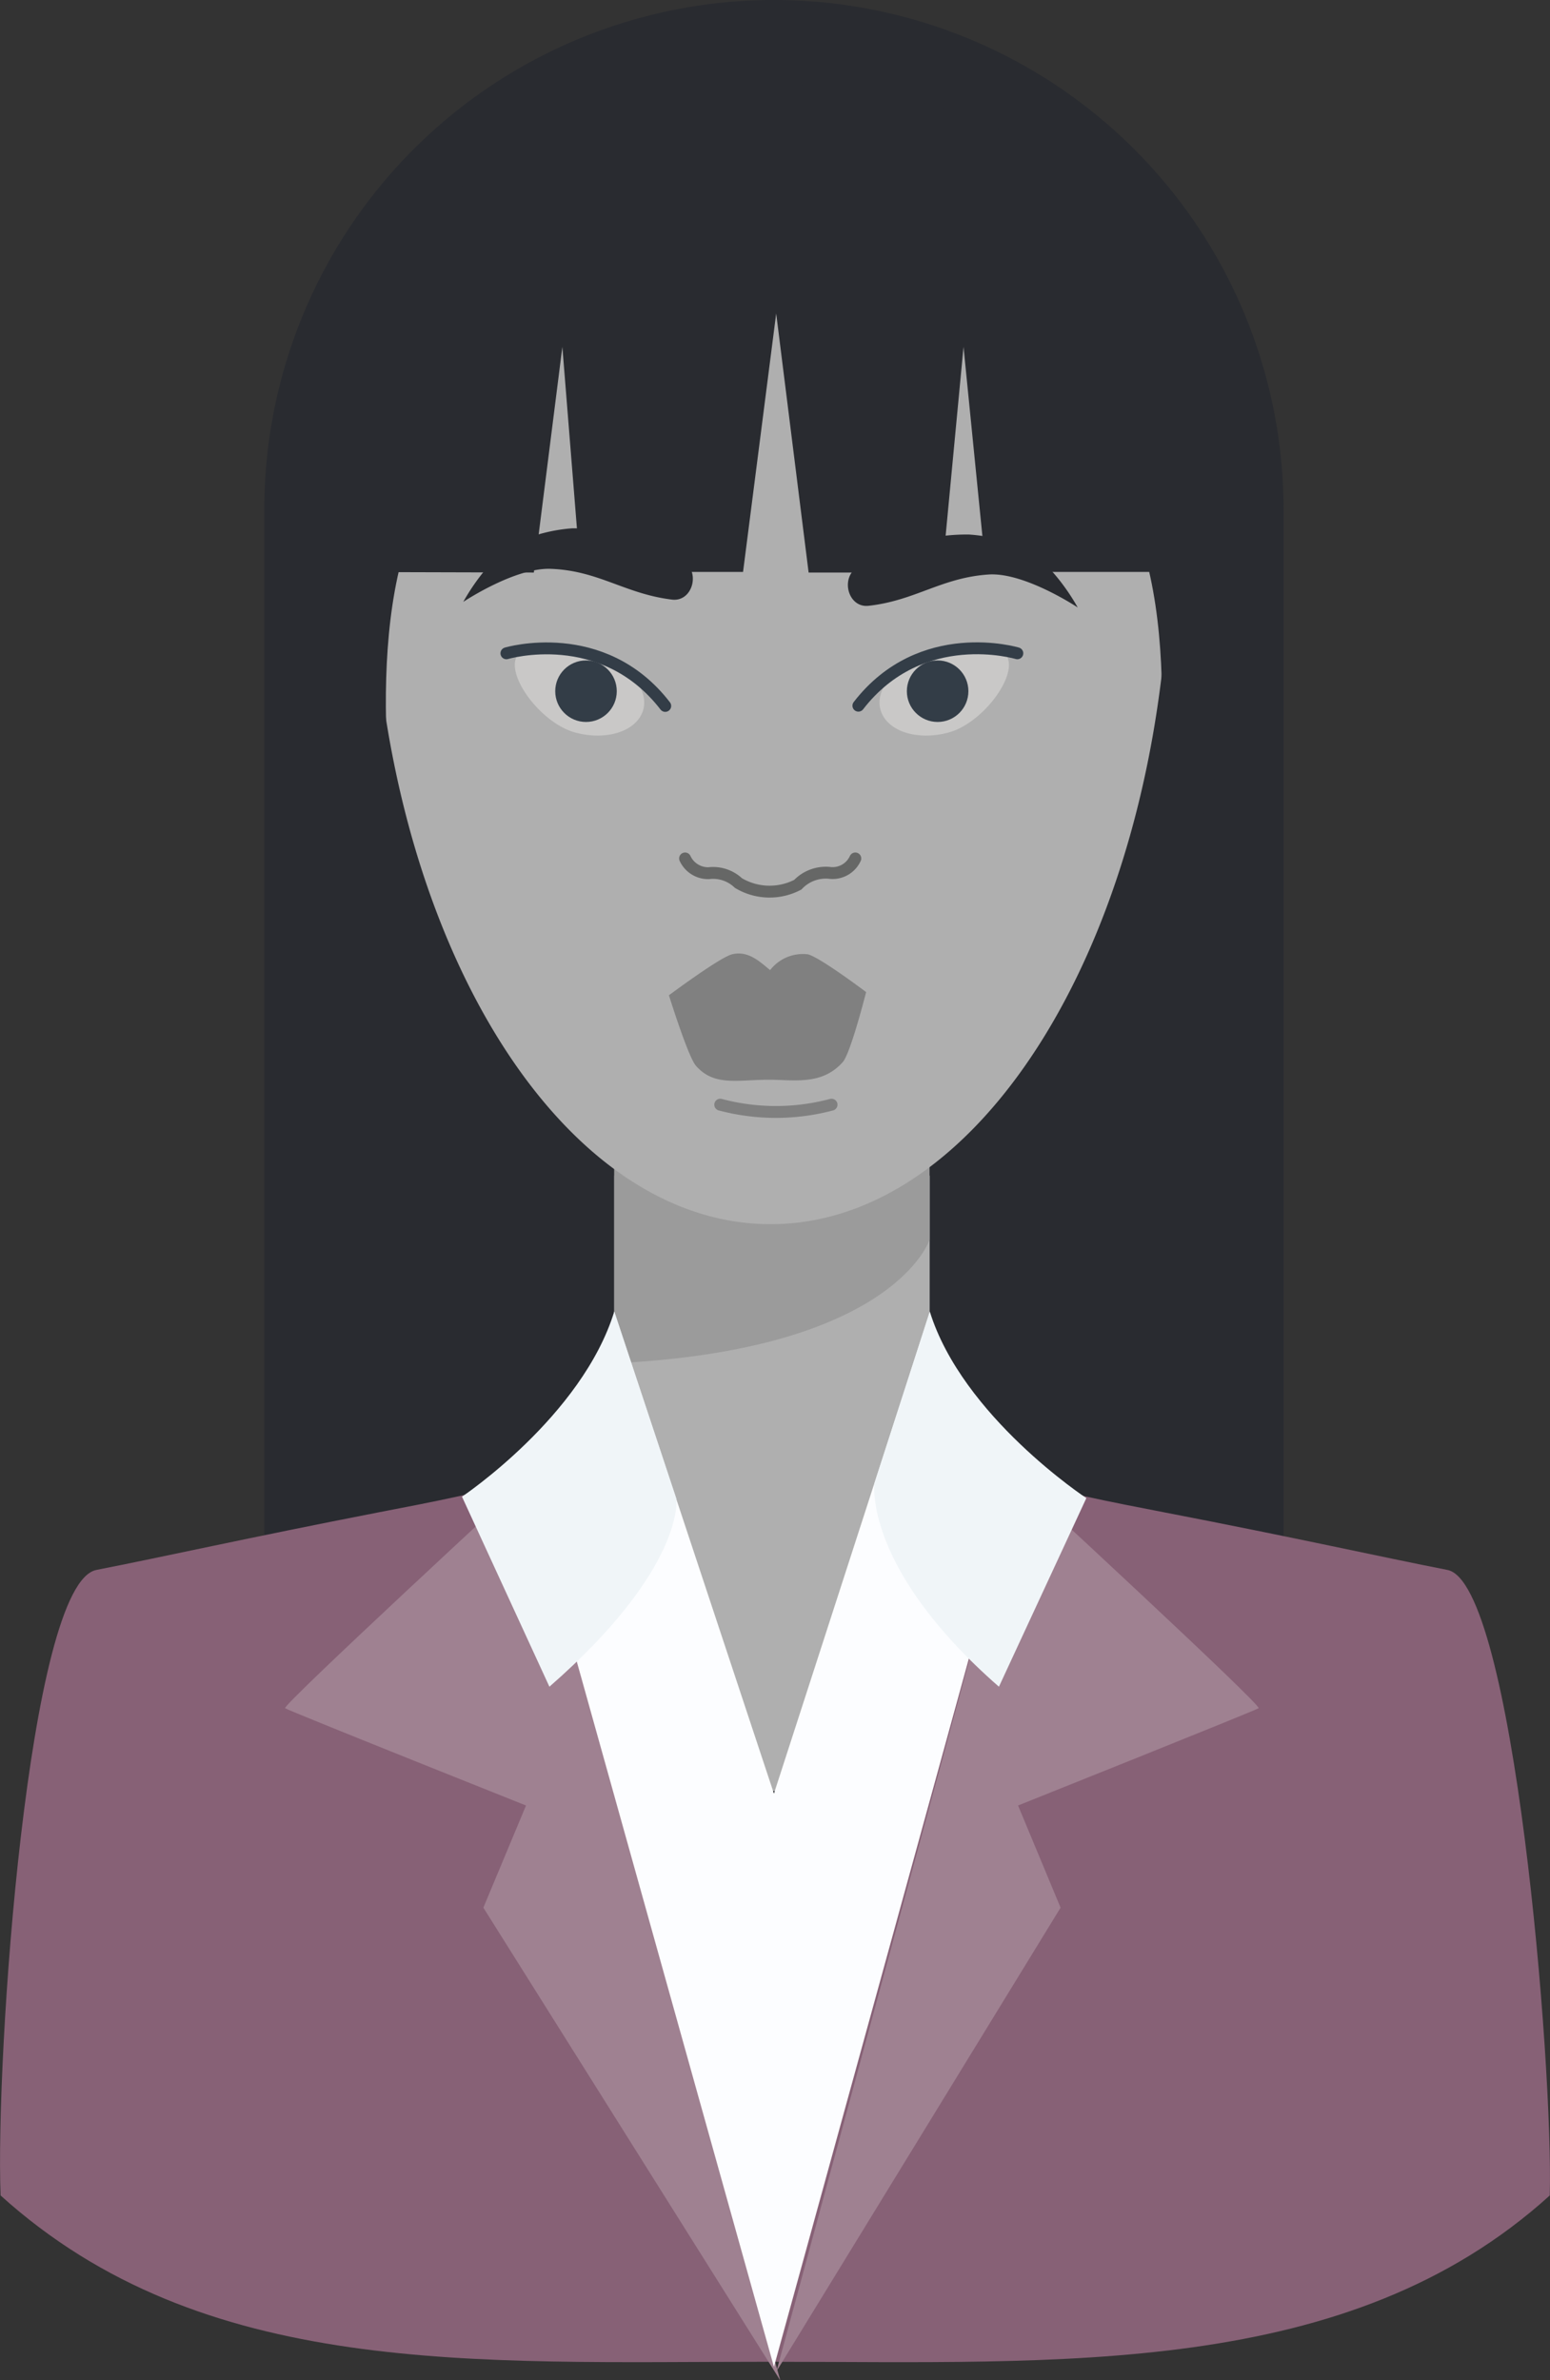 <svg xmlns="http://www.w3.org/2000/svg" viewBox="0 0 130.48 200.39"><rect x="0" y="0" width="130.48" height="200.39" fill="#333333" stroke="none"/><defs><style>.cls-1{fill:#292b30;}.cls-2{fill:#afafaf;}.cls-3{fill:#9b9b9b;}.cls-4{fill:#876176;}.cls-5{fill:#9f8191;}.cls-6{fill:#fcfdff;}.cls-7{fill:#f0f5f8;}.cls-8{fill:#c9c8c7;}.cls-9{fill:#333d47;}.cls-10,.cls-11,.cls-12{fill:none;stroke-linecap:round;stroke-miterlimit:10;}.cls-10{stroke:#333d47;}.cls-11{stroke:#666766;}.cls-12{stroke:gray;}.cls-13{fill:gray;}</style></defs><title>Asset 10</title><g id="Layer_2" data-name="Layer 2"><g id="Characters"><path class="cls-1" d="M108.05,152.63H22.25V42.9A42.9,42.9,0,0,1,65.15,0h0a42.9,42.9,0,0,1,42.9,42.9Z"/><rect class="cls-2" x="51.71" y="98.97" width="26.55" height="51.81"/><path class="cls-3" d="M78.25,104.37s-2.93,9.27-26.55,10.4V96.2H78.25Z"/><path class="cls-2" d="M64.87,103.06c15.77,0,29-18.85,32.62-43.94a96.61,96.61,0,0,0,1-13.8c0-19.52-15-35.35-33.6-35.35S31.28,25.8,31.28,45.32a96.61,96.61,0,0,0,1,13.8C35.87,84.21,49.1,103.06,64.87,103.06Z"/><path class="cls-1" d="M26.72,48.15s-3.1-41,38.43-41,38.43,41,38.43,41H83L81.11,29.2l-1.8,19H68.07L65.34,26.39,62.55,48.15H48.86L47.34,29.2l-2.4,19Z"/><path class="cls-1" d="M29.17,48.15s-6.06,18.94,4.88,27.38c0,0-3.53-17.41,0-29.26Z"/><path class="cls-1" d="M101.13,48.15s6.06,18.94-4.88,27.38c0,0,3.53-17.41,0-29.26Z"/><path class="cls-4" d="M130.46,184.83c-17,15.4-41.06,14-65.85,14s-47.53,1.39-64.56-14c-.45-11.58,2.32-51.52,8.06-52.66,5.57-1.09,12.67-2.69,23.76-4.85,8.73-1.68,19.83-3.75,19.83-8.15s13.45,36.43,13.45,36.43,13.11-40.85,13.11-36.43,11.1,6.47,19.85,8.17c11.09,2.14,18.18,3.74,23.74,4.83S130.76,173.83,130.46,184.83Z"/><path class="cls-5" d="M44.28,124.59S23.7,143.59,24,143.81,44.28,152,44.28,152l-3.59,8.6,25,39.81Z"/><path class="cls-5" d="M85.7,124.59s20.58,19,20.25,19.22S85.7,152,85.7,152l3.58,8.6L65.36,199.64Z"/><path class="cls-6" d="M85.7,124.59,65.15,199.26,44.28,124.59c4.27-1.32,7.42-3.35,7.42-5.7,0-4.41,0-8.48,0-8.48L65.15,151l13.12-40.54s0,4.07,0,8.48C78.26,121.24,81.54,123,85.7,124.59Z"/><path class="cls-7" d="M78.27,110.41l-4.66,14.47S72.65,132,84.09,142l7.36-15.88S81,119.24,78.27,110.41Z"/><path class="cls-7" d="M51.71,110.41l5.23,15.77S57.69,132,46.25,142l-7.36-16S49,119.24,51.71,110.41Z"/><path class="cls-1" d="M73.12,51c-1.72.2-2.43-2.35-.91-3.28a18.64,18.64,0,0,1,1.68-.93A16.61,16.61,0,0,1,81.56,45a13.67,13.67,0,0,1,4.32,1c2.74,1.22,4.84,5.14,4.84,5.14s-4.37-2.91-7.4-2.78C79.28,48.6,77.08,50.56,73.12,51Z"/><path class="cls-1" d="M56.58,50.48c1.72.2,2.43-2.35.91-3.28a18.64,18.64,0,0,0-1.68-.93,16.57,16.57,0,0,0-7.67-1.79,13.67,13.67,0,0,0-4.32,1.05C41.08,46.75,39,50.67,39,50.67s4.37-2.92,7.4-2.78C50.42,48.05,52.62,50,56.58,50.48Z"/><path class="cls-8" d="M54.15,59.75c-.5,1.8-3.08,2.65-5.76,1.91s-5.48-4.33-5-6.12,4.1-1.13,6.78-.39S54.64,58,54.15,59.75Z"/><circle class="cls-9" cx="49.33" cy="58.19" r="2.59"/><path class="cls-10" d="M42.63,55S50.72,52.58,56,59.43"/><path class="cls-11" d="M57.67,72.27a2.14,2.14,0,0,0,2,1.24,3.09,3.09,0,0,1,2.49.83,5.12,5.12,0,0,0,5,.14,3.25,3.25,0,0,1,2.63-1A2.1,2.1,0,0,0,72,72.27"/><path class="cls-12" d="M60.63,93A18.24,18.24,0,0,0,70,93"/><path class="cls-13" d="M72.91,83.52S69,80.57,68,80.34a3.49,3.49,0,0,0-3.17,1.33C64,81,63,80,61.63,80.34c-1,.23-5.32,3.45-5.32,3.45s1.61,5.17,2.27,5.93c1.54,1.76,3.5,1.18,6.14,1.18,2.14,0,4.46.49,6.22-1.48C71.61,88.67,72.91,83.52,72.91,83.52Z"/><path class="cls-8" d="M74.12,59.75c.5,1.8,3.08,2.65,5.76,1.91s5.48-4.33,5-6.12-4.1-1.13-6.78-.39S73.62,58,74.12,59.75Z"/><circle class="cls-9" cx="78.93" cy="58.19" r="2.59"/><path class="cls-10" d="M85.64,55s-8.09-2.44-13.38,4.41"/></g></g></svg>